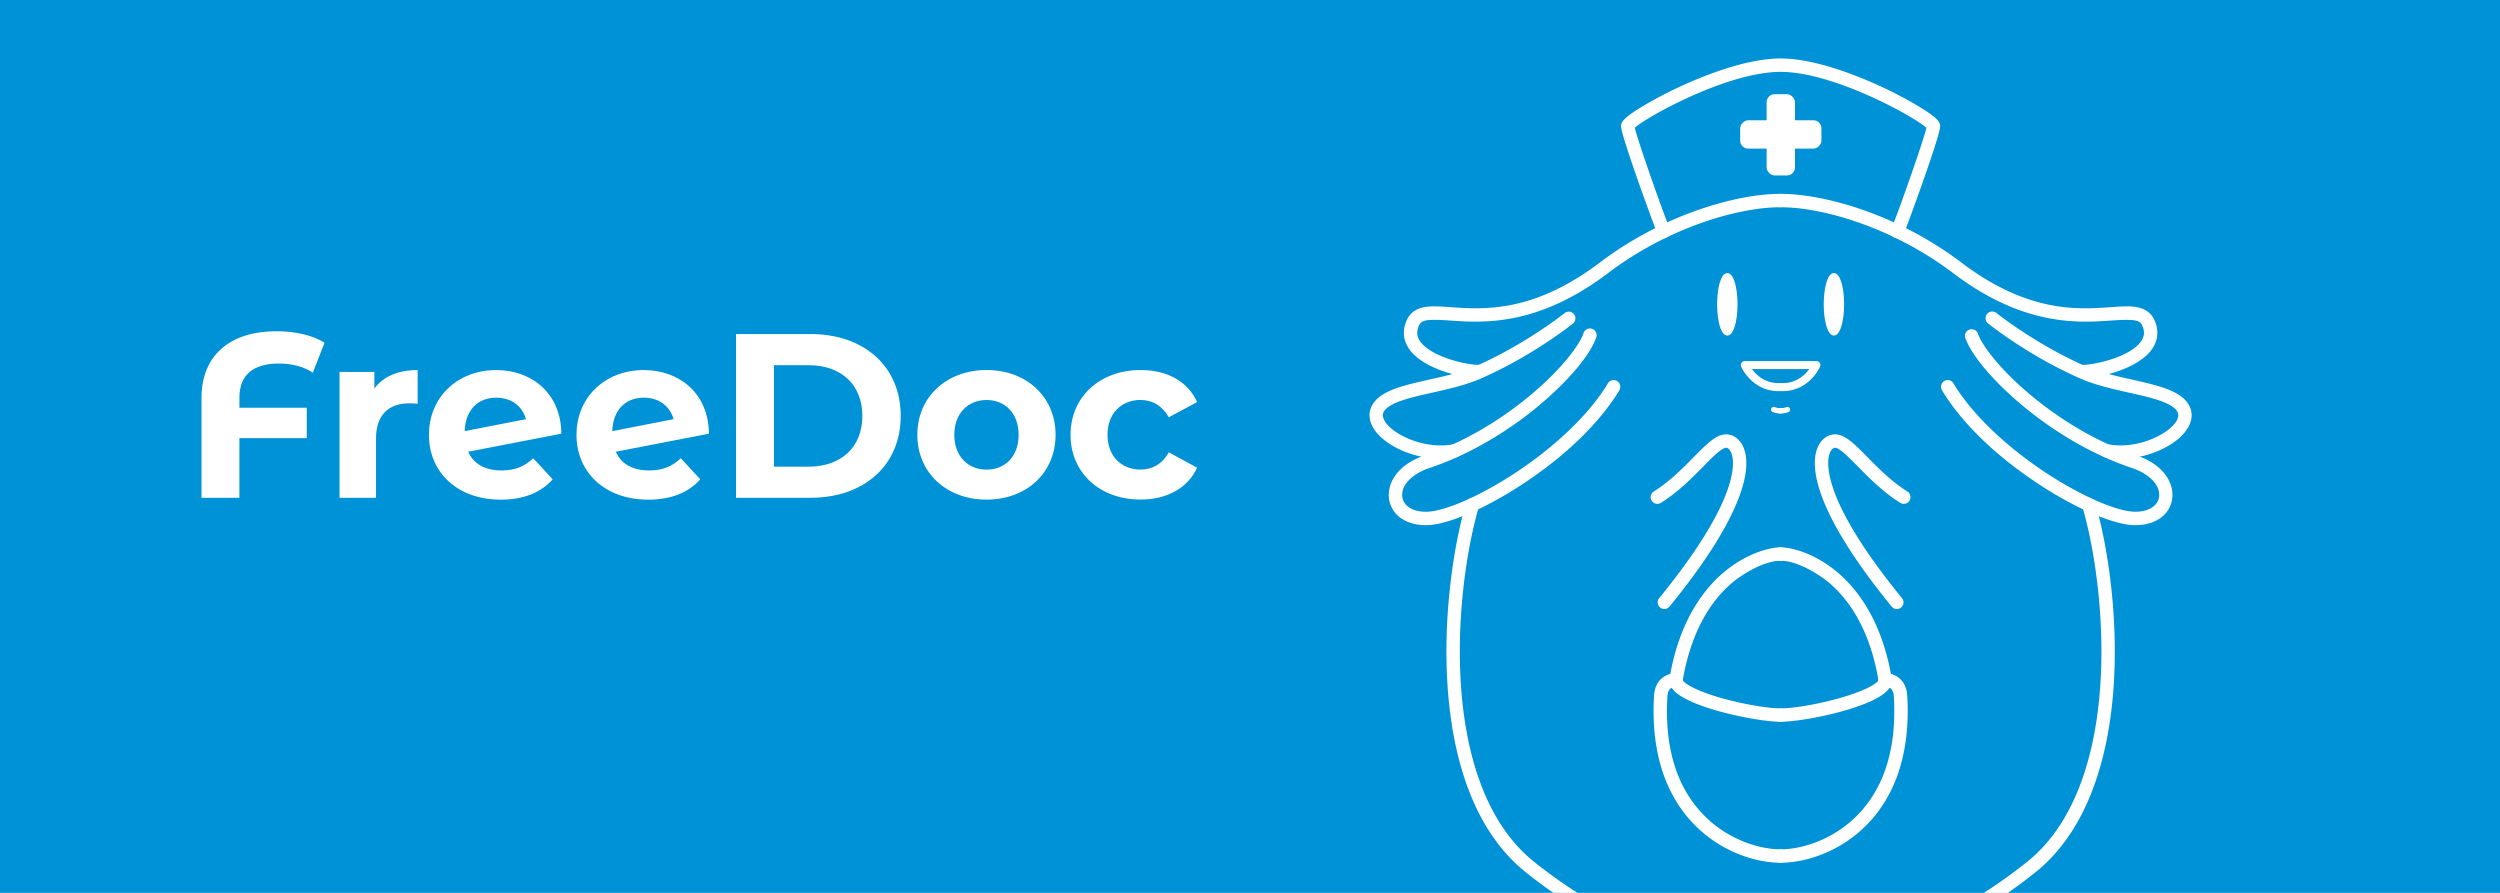 <svg xmlns="http://www.w3.org/2000/svg" viewBox="0 0 2800 1000"><defs><style>.cls-1{fill:#0092d6;}.cls-2,.cls-3{fill:#fff;}.cls-3{stroke:#fff;stroke-miterlimit:10;stroke-width:4px;}</style></defs><g id="BG"><rect class="cls-1" width="2800" height="1000"/></g><g id="font_copy" data-name="font copy"><path class="cls-2" d="M268.14,445.39v11.26h75.45v34.06H268.14v66.81H225.69V445.65c0-47.16,31.18-74.67,84.1-74.67,21,0,40.09,4.46,53.71,12.84l-13.1,33.53c-11.26-7.33-24.89-10.21-37.72-10.21C283.33,407.14,268.14,420,268.14,445.39Z"/><path class="cls-2" d="M467.78,414.47V452.2c-3.4-.26-6-.53-9.17-.53-22.53,0-37.46,12.32-37.46,39.3v66.55H380.28V416.57h39v18.6C429.27,421.55,446,414.47,467.78,414.47Z"/><path class="cls-2" d="M597.21,513.24,619,536.82c-13.1,14.94-32.75,22.8-58.17,22.8-48.73,0-80.43-30.66-80.43-72.58,0-42.18,32-72.57,75.46-72.57,39.82,0,72.57,26.2,72.83,71.26L524.38,505.91c6,13.88,19.12,21,37.46,21C576.78,526.87,587.52,522.41,597.21,513.24Zm-76.76-30.39,68.64-13.36c-3.93-14.41-16.24-24.1-33.27-24.1C535.38,445.39,521.23,459,520.45,482.85Z"/><path class="cls-2" d="M762.53,513.24l21.75,23.58c-13.1,14.94-32.75,22.8-58.16,22.8-48.74,0-80.44-30.66-80.44-72.58,0-42.18,32-72.57,75.46-72.57,39.82,0,72.57,26.2,72.83,71.26L689.7,505.91c6,13.88,19.12,21,37.46,21C742.1,526.87,752.84,522.41,762.53,513.24Zm-76.76-30.39,68.64-13.36c-3.93-14.41-16.24-24.1-33.27-24.1C700.7,445.39,686.55,459,685.77,482.85Z"/><path class="cls-2" d="M824.37,374.12h83.31c60,0,101.13,36.16,101.13,91.7s-41.13,91.7-101.13,91.7H824.37Zm81.21,148.56c36.42,0,60.26-21.75,60.26-56.86S942,409,905.58,409H866.81V522.68Z"/><path class="cls-2" d="M1027.41,487c0-42.44,32.75-72.57,77.55-72.57s77.29,30.13,77.29,72.57-32.49,72.58-77.29,72.58S1027.41,529.49,1027.41,487Zm113.45,0c0-24.36-15.46-39-35.9-39s-36.15,14.67-36.15,39,15.72,39,36.15,39S1140.86,511.41,1140.86,487Z"/><path class="cls-2" d="M1199,487c0-42.44,32.75-72.57,78.6-72.57,29.61,0,52.92,12.84,63.14,35.9l-31.7,17c-7.6-13.36-18.86-19.38-31.7-19.38-20.7,0-36.94,14.41-36.94,39s16.24,39,36.94,39c12.84,0,24.1-5.76,31.7-19.39l31.7,17.3c-10.22,22.53-33.53,35.63-63.14,35.63C1231.77,559.62,1199,529.49,1199,487Z"/></g><g id="Layer_6_copy" data-name="Layer 6 copy"><path class="cls-2" d="M1656.57,423.73c-16.57,0-62.75-9.61-78.69-33.4-6.26-9.33-7.25-19.9-2.87-30.56,3.63-8.83,10.33-14,20.49-15.81,8-1.43,17.35-.77,29.21.06,36.85,2.6,92.54,6.52,167.13-50,70.11-53.14,152.2-76.92,202.46-76.92a7.5,7.5,0,0,1,0,15c-47.75,0-126.07,22.84-193.4,73.87-79.08,59.94-140.53,55.61-177.25,53-28.64-2-32.12.05-34.76,6.48-2.49,6.07-2,11.31,1.44,16.5,11.84,17.65,51.79,26.76,66.24,26.76a7.5,7.5,0,1,1,0,15Z"/><path class="cls-2" d="M1614,513.82a110.92,110.92,0,0,1-41.16-8.17C1554.4,498.14,1541,487,1536,475.11c-5-12.07-1-23.76,11-32.07,12.5-8.63,32.51-13.12,53.68-17.88,17.92-4,36.44-8.19,52-15,55.55-24.33,99.2-59.11,99.64-59.45a7.49,7.49,0,1,1,9.38,11.69c-1.83,1.48-45.56,36.34-103,61.5-16.91,7.41-36.15,11.73-54.76,15.91-19.72,4.44-38.34,8.62-48.45,15.6-7.94,5.47-7.22,10.33-5.71,13.95,6.54,15.7,44,34.61,77.83,28.27a7.5,7.5,0,1,1,2.76,14.74A89.14,89.14,0,0,1,1614,513.82Z"/><path class="cls-2" d="M1596.81,588.16c-21.92,0-37.91-11.06-40.93-28.47-3-17.14,8.23-39.14,40-49.65,40.62-13.45,83.15-37.87,119.77-68.77,33.81-28.52,53.46-54.83,57.94-68.26a7.5,7.5,0,0,1,14.23,4.75c-6.37,19.1-30.32,47.83-62.49,75-38,32.1-82.35,57.51-124.73,71.54-16.21,5.37-32.48,17.94-29.9,32.85,1.75,10.08,12.46,16.37,27.36,16,20.68-.49,60.85-18.22,100-44.12,45.48-30.12,82.94-66.45,102.75-99.67a7.5,7.5,0,0,1,12.89,7.68c-12.3,20.62-42.6,61.62-107.36,104.49-41.93,27.76-84.28,46.06-107.9,46.62Z"/><path class="cls-2" d="M1864.12,682.13a7.49,7.49,0,0,1-5.8-12.24c95.09-116.52,83.67-156.63,80.42-163.48-1.72-3.63-4-4.93-5.5-4.93-4.87,0-15.91,11.22-25.64,21.11-12.53,12.73-28.13,28.57-47.35,40.59a7.5,7.5,0,1,1-8-12.72c17.72-11.08,32.63-26.22,44.61-38.39,14.62-14.85,25.18-25.59,36.33-25.59,7.92,0,15,5,19,13.5,4.52,9.53,7.18,27.76-5.88,60.51s-38.74,72.65-76.47,118.88A7.48,7.48,0,0,1,1864.12,682.13Z"/><path class="cls-2" d="M2124.47,682.13a7.49,7.49,0,0,1-5.82-2.76c-37.73-46.23-63.46-86.23-76.47-118.88s-10.4-51-5.88-60.51c4-8.45,11.13-13.5,19-13.5,11.15,0,21.71,10.74,36.34,25.59,12,12.17,26.88,27.31,44.6,38.39a7.5,7.5,0,1,1-7.95,12.72c-19.22-12-34.81-27.86-47.34-40.59-9.74-9.89-20.78-21.11-25.65-21.11-1.53,0-3.77,1.3-5.5,4.93-3.25,6.85-14.67,47,80.43,163.48a7.5,7.5,0,0,1-5.81,12.24Z"/><path class="cls-2" d="M1994.3,808.38c-26.1,0-103.13-15.51-120.36-35.85-4.28-5-4.57-9.71-4.07-12.74,10.89-65.32,39.25-100.83,61.13-119.12,26.11-21.82,52.07-27.64,63.3-27.64a7.5,7.5,0,0,1,0,15c-20.33,0-45.64,17.43-53.68,24.15-28.52,23.84-47.84,61.78-55.9,109.74,1.11,2.47,11,10.77,43.88,20.06,23.4,6.61,51,11.4,65.7,11.4a7.5,7.5,0,0,1,0,15Z"/><path class="cls-2" d="M1994.3,966.27c-27.28,0-67.51-11.75-98.61-44.73-14.87-15.77-26.12-34.89-33.45-56.85-8.32-24.91-11.6-53.59-9.74-85.25,1.3-22.11,18-24.9,23.54-25.81a7.5,7.5,0,1,1,2.46,14.79c-7.21,1.21-10.51,3.21-11,11.9-3.29,55.86,9.87,99.91,39.12,130.93,27.86,29.54,64.65,40,87.7,40a7.5,7.5,0,0,1,0,15Z"/><path class="cls-2" d="M1994.11,463.13a22.28,22.28,0,0,1-9-1.81,3,3,0,0,1,2.68-5.36,17,17,0,0,0,6.46,1.17,3,3,0,0,1,.11,6Z"/><path class="cls-2" d="M2332,423.73a7.5,7.5,0,0,1,0-15c14.44,0,54.39-9.11,66.23-26.76,3.48-5.19,3.94-10.43,1.44-16.5-2.64-6.43-6.12-8.5-34.76-6.48-36.72,2.58-98.17,6.91-177.25-53-67.33-51-145.65-73.87-193.39-73.87a7.5,7.5,0,0,1,0-15c50.25,0,132.35,23.78,202.45,76.92,74.59,56.53,130.29,52.61,167.14,50,11.85-.83,21.21-1.49,29.2-.06,10.16,1.81,16.86,7,20.49,15.81,4.38,10.66,3.39,21.23-2.86,30.56C2394.77,414.12,2348.59,423.73,2332,423.73Z"/><path class="cls-2" d="M2374.58,513.82a89.17,89.17,0,0,1-16.45-1.47,7.5,7.5,0,1,1,2.77-14.74,75.76,75.76,0,0,0,13.91,1.26c29.53,0,58.27-16,63.92-29.53,1.5-3.62,2.22-8.48-5.72-13.95-10.11-7-28.73-11.16-48.45-15.6-18.61-4.18-37.85-8.5-54.76-15.91-57.44-25.16-101.17-60-103-61.5a7.5,7.5,0,1,1,9.39-11.69c.43.34,44.08,35.12,99.63,59.45,15.59,6.83,34.11,11,52,15,21.18,4.76,41.18,9.25,53.68,17.88,12,8.31,16.07,20,11,32.07-5,11.89-18.38,23-36.84,30.54A110.87,110.87,0,0,1,2374.58,513.82Z"/><path class="cls-2" d="M2391.78,588.16l-1.56,0c-23.63-.56-66-18.86-107.91-46.62C2217.56,498.65,2187.25,457.65,2175,437a7.5,7.5,0,0,1,12.89-7.68c19.81,33.22,57.27,69.55,102.75,99.67,39.13,25.9,79.31,43.63,100,44.12,14.86.38,25.61-5.93,27.36-16,2.58-14.91-13.68-27.48-29.89-32.85-42.39-14-86.68-39.44-124.73-71.54-32.18-27.15-56.13-55.88-62.5-75A7.5,7.5,0,0,1,2215,373c4.48,13.43,24.13,39.74,57.94,68.26,36.62,30.9,79.16,55.32,119.77,68.77,31.73,10.51,42.93,32.51,40,49.65C2429.69,577.1,2413.7,588.15,2391.78,588.16Z"/><path class="cls-2" d="M1994.3,1080.6c-25.94,0-65.59-1.31-110.26-12.66-46.37-11.79-90.57-32-135.14-61.7-13.12-8.75-26.4-18.45-39.47-28.83-27.62-21.94-49.24-52.87-64.26-91.92-12.81-33.3-20.83-72.4-23.83-116.22-5.62-82.06,7.66-162.39,20.73-206.26a7.5,7.5,0,0,1,14.38,4.29c-12.72,42.66-25.63,120.89-20.14,201,4.36,63.64,22.2,149.55,82.45,197.41,12.75,10.12,25.69,19.58,38.47,28.1,43.12,28.78,85.81,48.28,130.51,59.64,42.56,10.82,79.3,12.2,106.56,12.2s64-1.38,106.55-12.2c44.7-11.36,87.39-30.86,130.52-59.64,12.77-8.52,25.71-18,38.46-28.1,60.25-47.86,78.1-133.77,82.46-197.41,5.48-80.06-7.43-158.29-20.15-201a7.5,7.5,0,0,1,14.38-4.29c13.08,43.87,26.35,124.2,20.73,206.26-4.57,66.66-23.56,156.88-88.09,208.14-13.07,10.38-26.35,20.08-39.47,28.83-44.57,29.73-88.77,49.91-135.14,61.7C2059.88,1079.29,2020.23,1080.6,1994.3,1080.6Z"/><path class="cls-2" d="M1994.3,808.38a7.5,7.5,0,0,1,0-15c14.66,0,42.29-4.79,65.69-11.4,32.86-9.29,42.77-17.59,43.88-20.06-8.06-48-27.38-85.9-55.9-109.74-8-6.72-33.35-24.15-53.67-24.15a7.5,7.5,0,0,1,0-15c11.22,0,37.18,5.82,63.29,27.64,21.88,18.29,50.24,53.8,61.13,119.12.51,3,.21,7.69-4.06,12.74C2097.43,792.87,2020.39,808.38,1994.3,808.38Zm109.62-46.12h0Z"/><path class="cls-2" d="M1994.3,966.27a7.5,7.5,0,1,1,0-15c23,0,59.84-10.48,87.69-40,29.25-31,42.41-75.07,39.13-130.93-.52-8.69-3.82-10.69-11-11.9a7.5,7.5,0,1,1,2.47-14.79c5.49.91,22.23,3.7,23.53,25.81,1.86,31.66-1.41,60.34-9.73,85.25-7.34,22-18.59,41.08-33.46,56.85C2061.81,954.52,2021.58,966.27,1994.3,966.27Z"/><path class="cls-2" d="M1994.49,463.13h-.25a3,3,0,0,1-2.94-3.05,3,3,0,0,1,3-2.94h0a17.17,17.17,0,0,0,6.46-1.17,3,3,0,0,1,2.68,5.36A22.24,22.24,0,0,1,1994.49,463.13Z"/><path class="cls-2" d="M1996.65,438.07h-4.71c-29.29,0-41.31-26.23-41.81-27.34a4.5,4.5,0,0,1,4.11-6.34h80.11a4.5,4.5,0,0,1,4.11,6.34C2038,411.84,2025.94,438.07,1996.65,438.07Zm-34.43-24.68c4.81,6.51,14.33,15.68,29.72,15.68h4.71c15.39,0,24.9-9.16,29.72-15.68Z"/><path class="cls-2" d="M1863.35,266.73a7.5,7.5,0,0,1-6.92-4.6c-4.44-10.58-40.85-110-40.85-120.8,0-4,1.58-8.28,21-20.36a433.55,433.55,0,0,1,44.19-23.55c25.59-11.92,74.36-31.92,113.52-31.92s87.93,20,113.52,31.92A434.39,434.39,0,0,1,2152,121c19.44,12.08,21,16.37,21,20.36,0,10.78-36.42,110.22-40.86,120.8a7.5,7.5,0,1,1-13.83-5.8c7.54-18,35.52-97.24,39.3-113.2C2144.29,130.89,2053.8,80.5,1994.3,80.5s-150,50.39-163.33,62.63c3.78,16,31.75,95.22,39.29,113.2a7.49,7.49,0,0,1-6.91,10.4Zm295.52-122.29Zm-329.15,0Z"/><rect class="cls-2" x="1978.62" y="105.07" width="31.76" height="91" rx="9" transform="translate(1843.93 2145.07) rotate(-90)"/><rect class="cls-2" x="1978.62" y="105.5" width="31.76" height="91" rx="9"/><path class="cls-3" d="M1934.6,307.84c-5.2,0-9.42,14.77-9.42,33s4.22,33,9.42,33,9.43-14.77,9.43-33S1939.81,307.84,1934.6,307.84Z"/><path class="cls-2" d="M2054,307.84c-5.21,0-9.43,14.77-9.43,33s4.22,33,9.43,33,9.42-14.77,9.42-33S2059.19,307.84,2054,307.84Z"/><path class="cls-2" d="M2054,375.82c-7.5,0-11.43-17.6-11.43-35s3.93-35,11.43-35,11.42,17.6,11.42,35S2061.49,375.82,2054,375.82Zm0-66c-2.52,0-7.43,10.94-7.43,31s4.91,31,7.43,31,7.42-10.94,7.42-31S2056.51,309.84,2054,309.84Z"/></g></svg>